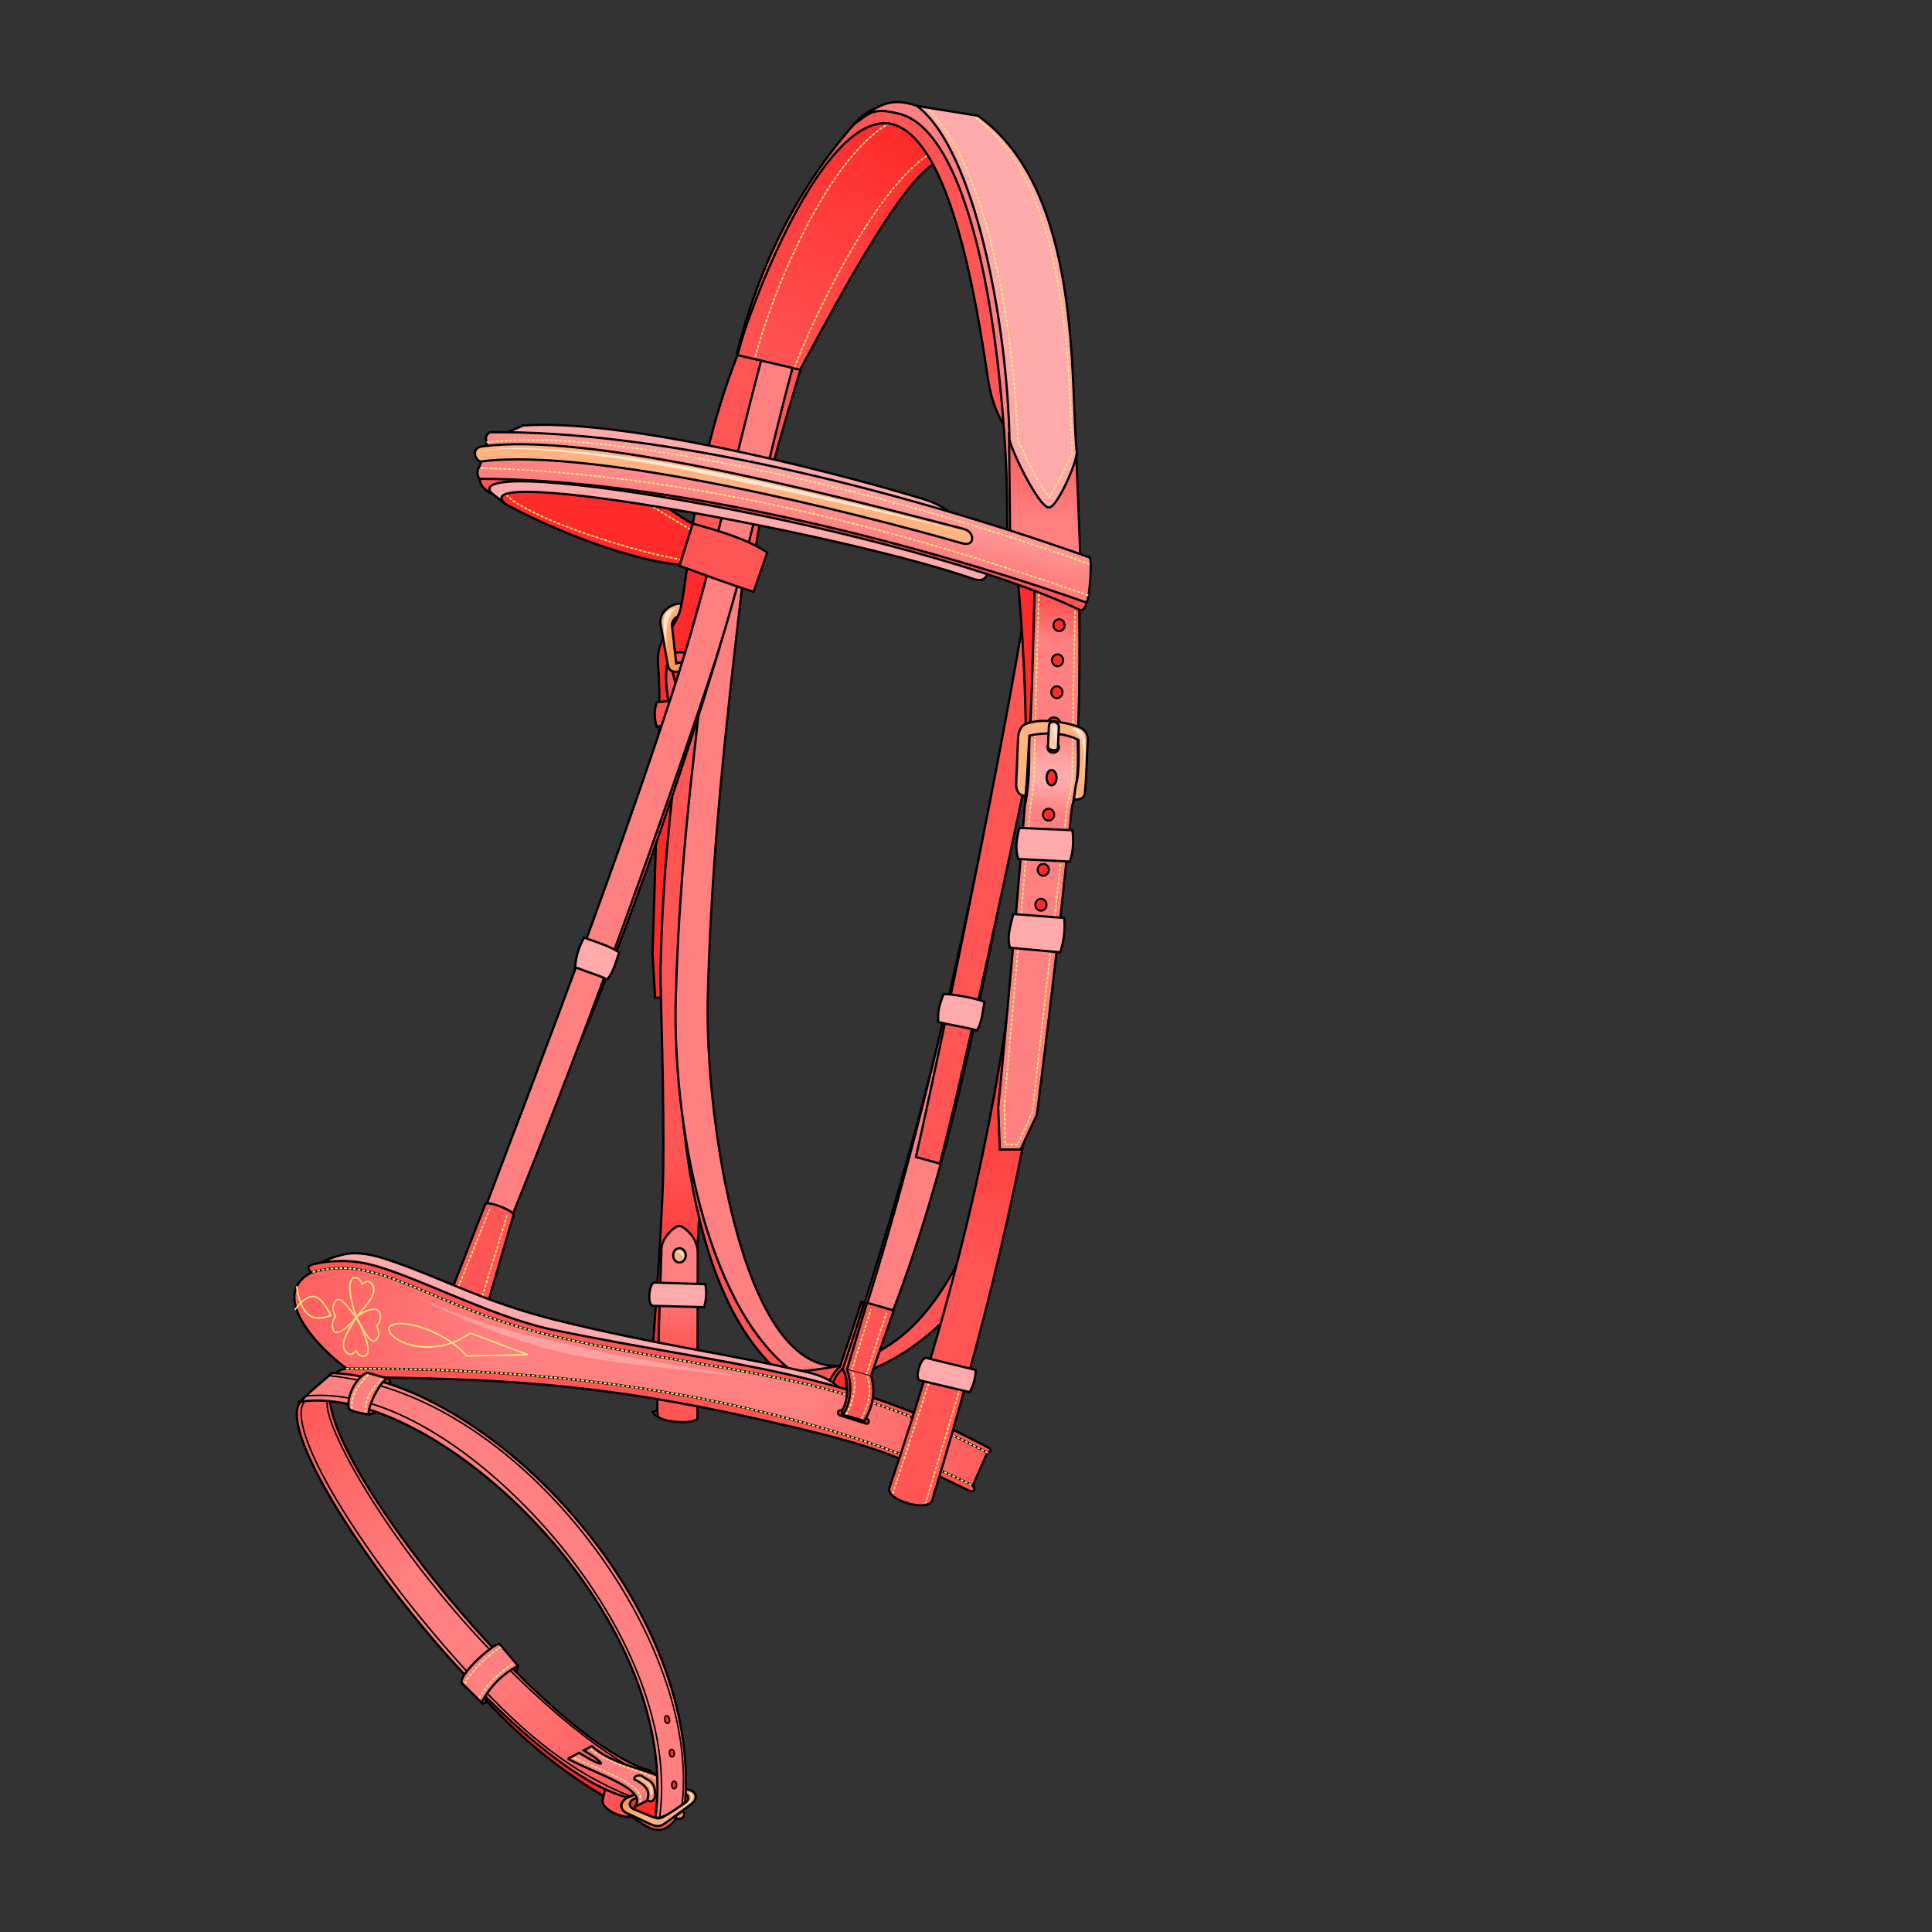 <?xml version="1.0" encoding="UTF-8"?>
<svg cursor="default" version="1.1" viewBox="0 0 256 256" xml:space="preserve" xmlns="http://www.w3.org/2000/svg" xmlns:xlink="http://www.w3.org/1999/xlink"><rect x="0" y="0" width="256" height="256" fill="#333333" stroke="none"/><defs><linearGradient id="linearGradient718" x1="91.295" x2="91.825" y1="240.39" y2="243.04" gradientUnits="userSpaceOnUse"><stop stop-color="#f95" offset="0"/><stop stop-color="#ffb380" offset="1"/></linearGradient><linearGradient id="linearGradient813" x1="89.924" x2="89.114" y1="240.73" y2="238.74" gradientUnits="userSpaceOnUse"><stop stop-color="#f95" offset="0"/><stop stop-color="#ffb380" offset="1"/></linearGradient><linearGradient id="linearGradient954" x1="42.438" x2="92.604" y1="186.39" y2="242.48" gradientUnits="userSpaceOnUse"><stop stop-color="#f55" offset="0"/><stop stop-color="#ff8080" offset=".408"/><stop stop-color="#ff8080" offset=".556"/><stop stop-color="#f55" offset="1"/></linearGradient><linearGradient id="linearGradient3620" x1="139.03" x2="34.337" y1="194.62" y2="187.39" gradientUnits="userSpaceOnUse"><stop stop-color="#f55" offset="0"/><stop stop-color="#ff8080" offset=".272"/><stop stop-color="#ff8080" offset=".663"/><stop stop-color="#f55" offset="1"/></linearGradient><linearGradient id="linearGradient9628" x1="93.816" x2="94.064" y1="181.94" y2="171.66" gradientUnits="userSpaceOnUse"><stop stop-color="#f55" offset="0"/><stop stop-color="#ff8080" offset="1"/></linearGradient><linearGradient id="linearGradient9630" x1="92.915" x2="93.663" y1="176.92" y2="156.11" gradientUnits="userSpaceOnUse"><stop stop-color="#ff2a2a" offset="0"/><stop stop-color="#f55" offset="1"/></linearGradient><linearGradient id="linearGradient9806" x1="142.24" x2="134.66" y1="133.78" y2="171.15" gradientUnits="userSpaceOnUse"><stop stop-color="#ff2a2a" offset="0"/><stop stop-color="#f55" offset="1"/></linearGradient><linearGradient id="linearGradient9980" x1="144.71" x2="140.66" y1="82.666" y2="132.9" gradientUnits="userSpaceOnUse"><stop stop-color="#f55" offset="0"/><stop stop-color="#ff8080" offset=".101"/><stop stop-color="#ff8080" offset=".334"/><stop stop-color="#faa" offset=".436"/><stop stop-color="#faa" offset=".474"/><stop stop-color="#ff8080" offset=".554"/><stop stop-color="#ff8080" offset="1"/></linearGradient><linearGradient id="linearGradient11072" x1="104.32" x2="106.06" y1="71.167" y2="62.941" gradientUnits="userSpaceOnUse"><stop stop-color="#ff8080" offset="0"/><stop stop-color="#faa" offset="1"/></linearGradient><linearGradient id="linearGradient11319" x1="124.51" x2="106" y1="20.378" y2="52.409" gradientUnits="userSpaceOnUse"><stop stop-color="#ff2a2a" offset="0"/><stop stop-color="#f55" offset="1"/></linearGradient><linearGradient id="linearGradient11959" x1="142.27" x2="142.58" y1="59.015" y2="71.977" gradientUnits="userSpaceOnUse"><stop stop-color="#f55" offset="0"/><stop stop-color="#ff8080" offset="1"/></linearGradient><linearGradient id="linearGradient14100" x1="94.431" x2="91.435" y1="88.439" y2="84.605" gradientUnits="userSpaceOnUse"><stop stop-color="#f95" offset="0"/><stop stop-color="#ffb380" offset="1"/></linearGradient></defs><g transform="translate(-3.96 -2.796)"><g stroke="#000" stroke-linecap="square" stroke-width=".3"><path d="m95.161 77.203c-0.683 3.144-0.477 6.794-2.537 9.163-1.327 1.526-1.582 2.989-1.466 4.488 0.36 4.631 0.084 9.267 0 13.901-0.244 8.281-0.489 16.81-0.733 24.435l0.338 5.797 3.045 0.187 4.849-57.223z" fill="#ff2a2a"/><path d="m93.77 100.47c-0.911 10.811-1.94 16.267-2.291 30.934-0.045 1.876 0.541 17.373 0.353 26.968-0.146 7.441-1.586 25.734-1.586 25.734 2.194 1.511 4.464 0.641 6.345 0.441-0.765-8.46-0.27-16.921 0.353-25.381l1.058-69.799z" fill="url(#linearGradient9630)"/><path d="m91.061 190.46c-0.062-4.849 0.403-17.709 0.552-22.349 0.137-1.458 1.873-2.967 2.402-2.876 0.678 0.117 2.413 1.61 2.396 3.531l-0.037 22.022c-0.543 0.721-4.446 0.537-5.313-0.327z" fill="url(#linearGradient9628)"/><path d="m132.55 166.95c-3.977 7.852-9.114 17.36-22.372 17.262-6.972-5.821-12.657-21.298-16.639-49.542 0.653 1.883-1.487 38.603 14.894 50.976 7.894 0.998 15.787-1.965 23.681-11.092z" fill="#f55"/><path d="m118.43 175.36c-0.116-9e-3 -0.35-0.047-0.35-0.047-0.389 1.418-1.677 5.158-2.833 8.61-0.728 0.501-1.542 2.055-1.833 3.029l1.62 0.28z" fill="#f55"/><path d="m102.41 79.582c-2.158 18.311-4.228 36.614-4.671 55.61-0.358 15.371 4.398 48.997 17.229 48.604-2.008 0.369-3.994 0.716-6.059 0.683-11.591-8.841-15.872-33.387-15.401-49.639 0.629-21.689 3.114-35.751 4.759-53.848z" fill="#ff8080"/></g><g fill="#f55" stroke="#000" stroke-linecap="square" stroke-width=".3"><path d="m101.95 49.168c-3.604 8.919-5.502 17.961-6.793 27.046l8.6 1.807c1.016-9.244 3.945-18.488 6.73-27.731z"/><path d="m95.414 89.452c-1.574-0.448-2.447-0.217-2.819 0.499-0.86 2.639-0.003 5.278 0.141 7.917 1.986-2.402 1.895-5.57 2.678-8.415z"/><path d="m93.836 95.561-2.847 0.281c-0.389 1.081-0.314 2.161-0.028 3.241l2.988-0.468z"/><path d="m80.763 141.09 18.571-52.596c-5.399 18.006-11.51 35.586-18.571 52.596z"/></g><path d="m93.808 94.688-0.705-2.774c-0.031-0.872 0.324-1.382 1.269-1.34z" fill="#ff2a2a" stroke="#000" stroke-linecap="square" stroke-width=".3"/><g stroke="#000" stroke-linecap="square" stroke-width=".3"><path d="m93.564 90.691c0.259-0.096 0.519-0.049 0.778-0.094 0.114 0.356 0.021 0.713-0.129 1.069l-0.461 0.129c-0.54 0.06-1.151 0.006-1.322-0.961l-0.934-5.279c-0.357-2.019 2.142-3.026 2.748-2.707-0.145 1.041-0.351 1.329-0.605 1.881-0.032-0.492-0.695 0.475-0.648 0.888z" fill="url(#linearGradient14100)"/><path d="m104.82 50.539c-3.905 14.645-6.79 28.891-11.716 43.934-7.63 23.303-16.411 46.136-25.301 69.546l3.677 0.748c9.57-23.706 18.205-47.381 26.236-71.291 4.98-14.828 7.561-28.167 11.342-42.251z" fill="#ff8080"/><path d="m101.7 49.854 8.288 1.932c5.311-9.86 13.954-26.015 18.384-27.607-1.777-2.426-3.491-5.586-8.565-5.972-7.006 3.997-14.429 17.521-18.107 31.647z" fill="url(#linearGradient11319)"/></g><g stroke-linecap="square"><path d="m104.06 49.985c2.978-10.865 10.653-27.955 18.798-31.389l5.905 3.79c-7.641 2.708-17.033 22.39-19.477 28.995" fill="none" stroke="#ffe680" stroke-dasharray="0.2, 0.4" stroke-width=".2"/><path d="m70.769 69.491c4.21 2.388 15.091 7.321 23.31 8.152l1.807-5.332c-1.95-1.152-3.394-2.178-4.891-3.217-7.76-0.708-25.697-4.111-20.226 0.397z" fill="#ff2a2a" stroke="#000" stroke-width=".3"/><path d="m63.829 173.69 4.428-11.314c0.267-0.577 3.909 0.894 3.745 1.41l-3.393 11.677z" fill="#f55" stroke="#000" stroke-width=".3"/><path d="m68.83 163.04-4.274 10.62 3.129 1.454 3.437-11.193" fill="none" stroke="#ffe680" stroke-dasharray="0.2, 0.4" stroke-width=".2"/></g><g stroke="#000" stroke-linecap="square" stroke-width=".3"><path d="m115.65 184.21c-0.723 0.355-1.355 1.652-1.418 2.337l1.869 0.374c0.033-0.654 0.011-2.057-0.452-2.711z" fill="#ff2a2a"/><path d="m115.72 187.7c-0.512-1.398-2.292-2.501-4.674-3.054-11.175-2.591-19.894-3.58-33.34-6.917-9.855-2.446-15.079-5.615-22.621-8.101-2.677-0.882-4.49-0.914-5.795-0.561-2.111 0.572-3.37 1.109-3.178 1.932 22.7 7.242 45.008 15.794 69.609 16.701z" fill="#faa"/><path d="m132.7 200.01c-38.323-18.741-79.662-13.189-82.789-15.86-3.259-2.317-10.656-9.602-4.703-12.735 6.041-3.991 18.126 5.444 39.582 9.678 18.132 3.579 32.455 4.48 50.136 13.875z" fill="url(#linearGradient3620)"/></g><g fill="none" stroke="#ffe680" stroke-linecap="square"><path d="m73.897 182.3-8.064 0.176c-3.314-3.744-9.646-5.235-10.355-3.701-0.136 1.8 5.834 4.255 10.796 0.661z" stroke-width=".2"/><path d="m43.096 176.26c2.409-3.04 3.463-1.443 4.715 0.837-2.695 1.044-3.959-0.251-4.539-3.79" stroke-width=".2"/><path d="m51.154 177.35c-0.885 1.636-2.64 3.786-1.059 4.818 0.409 0.267 0.728-0.107 1.057-0.404 0.192 0.391 0.443 0.713 0.885 0.737 1.524 0.08 0.161-3.434-0.883-5.151z" stroke-width=".194"/><path d="m51.19 177.33c1.145-1.486 3.234-3.353 1.843-4.604-0.36-0.324-0.736-9.5e-4 -1.111 0.245-0.125-0.414-0.32-0.77-0.752-0.857-1.492-0.303-0.727 3.368 0.02 5.217z" stroke-width=".194"/><path d="m51.14 177.32c-1.045-1.211-2.444-3.594-3.009-1.495-0.146 0.543 0.098 0.975 0.295 1.421-0.232 0.251-0.419 0.581-0.414 1.172 0.018 2.038 2.118 0.271 3.127-1.098z" stroke-width=".176"/><path d="m51.152 177.37c0.964 1.556 2.204 4.382 2.912 2.541 0.183-0.477-0.032-0.985-0.199-1.49 0.249-0.161 0.459-0.415 0.494-0.992 0.12-1.991-2.103-1.027-3.207-0.058z" stroke-width=".176"/></g><path d="m57.423 173.79c3.426 1.722 7.447 3.75 12.794 5.701 3.738 1.364 6.957 2.242 8.796 2.648 0.781 0.172 1.769 0.367 2.932 0.569 3.769 0.652 7.502 1.068 12.384 1.603 4.881 0.536 8.388 0.955 11.299 1.458-2.447-0.423-6.814-1.188-11.234-1.928-5.011-0.839-8.361-1.432-12.232-2.257-1.179-0.251-2.081-0.455-2.887-0.633-1.871-0.413-4.994-1.028-8.835-2.143-5.186-1.505-9.808-3.405-13.018-5.018z" fill="#fff" fill-opacity=".25"/><g stroke-linecap="square"><path d="m132.55 200.41c-10.291-5.003-12.481-6.092-28.791-9.722-19.95-4.44-32.945-5.281-54.777-5.422-0.408-0.113-1.046-0.797 0.935-1.122 18.595-0.072 36.996 1.377 54.968 5.724 9.499 2.297 19.52 5.51 27.946 9.762 0.415 0.529 0.303 0.779-0.28 0.779z" fill="#f55" stroke="#000" stroke-width=".3"/><path d="m134.78 195.25c-2.812-1.269-9.168-5.244-22.03-8.568-10.23-2.644-26.114-4.473-36.559-7.109-16.042-4.049-22.067-10.756-30.974-8.159-0.291-0.299-0.787-0.792 0.15-1.066 1.144-0.333 4.058-0.786 7.184-0.11 5.813 1.258 16.337 7.052 24.851 8.801 23.688 4.865 38.316 5.274 57.644 15.642 0.35 0.346 0.206 0.516-0.266 0.569z" fill="#f55" stroke="#000" stroke-width=".3"/><path d="m49.916 184.15c18.595-0.072 36.996 1.377 54.968 5.724 9.499 2.297 19.52 5.51 27.946 9.762" fill="none" stroke="#ffe680" stroke-dasharray="0.2, 0.4" stroke-width=".2"/><path d="m118.68 191.42-3.443-1.091c-0.444-0.141-0.225-0.771 0.14-0.654l3.396 1.091c0.452 0.145 0.38 0.804-0.093 0.654z" fill="#ff2a2a" stroke="#000" stroke-width=".3"/><path d="m134.78 195.25c-2.812-1.269-9.168-5.244-22.03-8.568-10.23-2.644-26.114-4.473-36.559-7.109-16.042-4.049-22.067-10.756-30.974-8.159" fill="none" stroke="#ffe680" stroke-dasharray="0.2, 0.4" stroke-width=".2"/></g><g stroke="#000" stroke-linecap="square" stroke-width=".3"><path d="m129.96 138.38 6.542-36.318c-2.455 15.557-9.639 49.143-20.884 82.161 0.666 0.657 0.927 3.858-0.011 5.345-0.083 0.131-0.131 0.55-0.028 0.591 4.366 0.655 13.479-46.612 14.381-51.779z" fill="#f55"/><path d="m136.13 104.47c-4.767 23.778-10.027 47.944-17.326 71.262l3.437 0.881c8.594-22.324 12.467-46.314 17.274-69.975z" fill="#ff8080"/><path d="m128.5 156.98-3.178-0.872c4.166-18.51 12.916-60.871 15.268-77.897l4.861 1.309c-3.776 17.887-12.353 59.902-16.95 77.461z" fill="#f55"/><path d="m121.77 200.04c-0.255 1.63 5.346 3.19 5.733 1.496 12.519-41.337 18.316-72.454 19.692-122.89l-8.547-0.954c3.412 34.771 0.548 71.312-16.878 122.35z" fill="url(#linearGradient9806)"/></g><g stroke-linecap="square"><g stroke="#000"><g stroke-width=".3"><path d="m94.754 241.85c-2.565 4.828-4.193 3.736-7.104 1.62z" fill="#f55"/><path d="m67.77 228.49c-2.623-4.714 3.604-6.276 4.798-4.923 0.451 0.469-4.254 5.462-4.798 4.923z" fill="#ff2a2a"/><path d="m65.184 224.28c4.568 6.045 13.773 15.013 25.71 19.987 1.595-0.251 7.262-3.616 3.451-4.173l-4.546-2.789c-8.442 0.864-16.41-8.683-24.615-13.024z" fill="#ff2a2a"/><path d="m84.16 239.86c1.535 0.01 3.358-0.628 4.3 0.717-2.947 0.737-2.582 1.973-0.872 2.804-0.333 0.565-3.692-0.491-3.801-1.963z" fill="#f55"/><path d="m43.934 188.39c-5.574 4.666 25.897 47.772 43.061 52.565 3.093-0.923 2.015-2.368 3.022-3.552-13.885-4.157-43.316-40.652-42.345-50.072z" fill="url(#linearGradient954)"/></g><path d="m47.326 188.42c-0.592 3.205 7.623 18.057 20.341 31.705 6.462 6.935 14.872 14.604 22.27 18.133" fill="none" stroke-width=".2"/><g stroke-width=".3"><path d="m92.008 238.92c-1.719 0.674-5.068 2.16-5.068 2.16-0.852 0.529-0.861 1.512 0.045 1.939l3.084 1.453c1.248 0.588 1.68 0.159 2.381-0.352l3.084-2.248c0.838-0.611 0.866-1.547-0.221-1.895zm-0.1 0.752 2.606 0.738c0.857 0.242 0.835 0.893 0.174 1.318l-2.432 1.566c-0.553 0.356-0.893 0.654-1.877 0.244l-2.432-1.012c-0.715-0.298-0.707-0.983-0.035-1.352 1e-6 0 2.641-1.035 3.996-1.504z" fill="url(#linearGradient718)"/><path d="m79.207 235.84 1.491-0.787c3.683 2.293 3.834 1.598 0.609-0.321l1.073-0.566c3.908 3.475 10.609 3.096 10.157 5.772l-4.583 2.335c2.339-2.276-5.186-4.473-8.747-6.434z" fill="#ff8080"/><path d="m88.143 238.63c1.392 0.695 2.057 1.521 1.571 2.685 0.612 0.388 0.905 0.079 1.062-0.526 0.017-2.064-0.788-1.925-1.765-2.664-0.566-0.288-1.331 0.253-0.868 0.505z" fill="url(#linearGradient813)"/><path d="m52.876 190.19c-3.042-2.106-0.654-4.624 2.555-4.767 0.574 0.205-0.328 4.713-2.555 4.767z" fill="#ff2a2a"/><path d="m93.258 243.63 1.153-0.872c0.456 0.316 0.207 1.445-1.153 0.872z" fill="#f95"/></g></g><path d="m82.311 234.61c3.341 2.901 10.43 3.006 9.394 5.849" fill="none" stroke="#ffe680" stroke-dasharray="0.2, 0.4" stroke-width=".2"/><path d="m43.795 188.52c17.955-2.511 50.458 28.248 47.032 54.998 0.428 0.612 2.53-0.833 3.918-1.917 2.046-27.084-26.845-56.218-46.802-56.876-1.341 1.239-3.18 2.631-4.147 3.795z" fill="#ff8080" stroke="#000" stroke-width=".3"/><g fill="#ff2a2a" stroke="#000" stroke-width=".2"><ellipse cx="93.289" cy="239.31" rx=".318" ry=".5"/><ellipse transform="rotate(-5.022)" cx="72.05" cy="242.34" rx=".318" ry=".5"/><ellipse transform="rotate(-10.909)" cx="47.04" cy="243.95" rx=".318" ry=".5"/></g><g stroke="#000"><path d="m44.682 187.76c9.443-0.875 20.573 5.922 29.73 15.51 10.818 11.327 18.809 26.723 16.946 40.451" fill="none" stroke-width=".2"/><path d="m47.564 185.08c11.808 1.173 22.429 8.264 30.694 17.373 10.819 11.924 17.45 27.344 16.091 39.414" fill="none" stroke-width=".2"/><path d="m52.596 184.68c-1.519 0.617-2.834 3.401-2.379 4.817 0.681 0.485 2.128 0.64 2.738 0.73-0.698-0.264 1.537-4.98 2.508-4.736z" fill="#ff8080" stroke-width=".3"/><path d="m44.329 188.47c-2.766 3.464 7.269 19.761 19.719 33.816 6.625 7.478 13.393 14.437 23.244 18.445" fill="none" stroke-width=".2"/><path d="m65.128 225.79 2.644 2.6c1.978-3.774 5.057-4.903 4.847-4.847l-2.424-2.864c-0.416-0.529-5.454 3.923-5.067 5.112z" fill="#ff8080" stroke-width=".3"/></g><g fill="none" stroke="#ffe680" stroke-dasharray="0.2, 0.4" stroke-width=".2"><path d="m50.571 189.36c-0.102-1.758 0.88-3.101 2.275-4.496"/><path d="m52.378 189.86c-0.102-1.758 0.88-3.101 2.275-4.496"/><path d="m65.596 225.81c0.848-1.649 3.17-3.864 4.674-4.698"/><path d="m67.474 227.71c0.848-1.649 3.014-3.662 4.518-4.496"/><path d="m80.116 235.75c5.195 2.34 9.153 3.629 8.693 5.771"/></g></g><path d="m94.167 76.938c-7.704-1.345-22.897-6.394-23.839-9.562l8.769-4.23 16.216 9.738" fill="none" stroke="#ffe680" stroke-dasharray="0.2, 0.4" stroke-linecap="square" stroke-width=".2"/><g stroke="#000" stroke-linecap="square" stroke-width=".3"><path d="m68.874 67.948 2.115 1.675c-6.603-5.5 45.065 3.963 62.044 9.915 1.381 0.484 1.841-0.546 1.718-1.014-2.63-3.275-2.088-7.686-8.593-9.65-13.784-4.163-40.223-10.648-52.878-9.694-2.38 1.1-5.19 1.341-4.407 8.769z" fill="#faa"/><path d="m128.97 134.52c-0.365 1.1-0.812 1.955-0.685 3.711 2.092 0.47 3.38 0.628 5.146 1.099 0.7-1.263 0.727-2.526 0.969-3.79-1.602-0.629-4.581-1.055-5.431-1.02z" fill="#faa"/><path d="m141.07 79.629s-0.268 13.935-0.651 20.303c-0.237 2.096 0.214 5.547-0.674 9.7-1.326 17.399-3.513 39.939-3.513 39.939l0.215 5.544h2.742l2.164-4.601s2.977-23.138 4.619-40.669c0.915-3.385 0.909-6.562 0.771-9.322 0.405-5.993 0.21-19.798 0.21-19.798z" fill="url(#linearGradient9980)"/><path d="m147.97 82.314c-0.084 0.681-0.244 1.266-0.793 1.366-22.782-10.899-82.739-21.144-78.127-15.511-1.609-0.875-1.48-1.617-1.63-2.38 20.838-0.488 55.214 4.567 80.551 16.524z" fill="#f55"/></g><path d="m141.6 81.585-0.517 19.12c-0.059 2.687 0.051 5.139-0.561 8.6l-3.49 40.008 0.125 5.11 1.62 0.062 1.965-4.308 4.64-40.748c0.945-2.859 0.6-5.395 0.685-8.039l0.337-17.767" fill="none" stroke="#ffe680" stroke-dasharray="0.2, 0.4" stroke-linecap="square" stroke-width=".2"/><g stroke="#000" stroke-linecap="square" stroke-width=".3"><path d="m101.58 49.729c2.799-11.187 7.664-21.472 15.455-30.38 4.454-5.092 8.48-1.638 12.027 2.835 9.044 12.319 8.242 25.367 8.662 38.325-1.019-1.978-2.269-3.427-2.929-7.977-2.284-15.747-6.128-32.488-13.211-33.402-7.814-0.582-16.218 18.625-20.004 30.598z" fill="#f55"/><path d="m137.53 76.1c-0.294-6.83 0.171-9-0.881-20.49-1.941-21.192-6.665-35.97-13.484-37.72-3.571-0.916-3.885-0.151-6.169 1.454 3.7-3.264 5.516-3.44 8.253-2.594 9.854 3.048 10.416 13.83 16.247 21.057-1.322 12.764 5.441 35.547-3.966 38.293z" fill="#ff8080"/><path d="m137.66 60.199 0.176 16.651 9.43 3.613-0.705-17.802z" fill="url(#linearGradient11959)"/><path d="m147.82 82.6c0.497 0.388 0.912-5.921 0.495-5.949-26.623-9.481-57.603-16.883-79.455-16.576-0.652 0.443-0.558 0.886-0.392 1.329l-0.885 3.002c-0.25 0.497-0.595 0.941-0.126 1.838 24.063 5.56e-4 56.364 7.921 80.361 16.356z" fill="url(#linearGradient11072)"/><path d="m93.991 77.775 1.763-5.596c3.614 0.995 7.179 2.032 9.871 3.834l-1.807 5.2c-3.106-0.976-6.5-2.24-9.826-3.437z" fill="#f55"/><path d="m131.43 74.781c1.808 0.519 1.683-1.511 0.312-1.869-20.913-5.466-50.209-12.796-63.875-10.968-1.661 0.222-0.848 2.086-0.125 1.994 15.056-1.921 49.894 6.887 63.688 10.843z" fill="#ffb380"/><path d="m142.96 70.045c-1.371 0.005-5.048-7.727-5.235-8.974-0.294-15.506-4.638-38.565-12.277-44.245l8.101 1.309c13.98 9.941 12.174 36.051 13.087 44.557 0.125 1.122-2.573 7.35-3.677 7.354z" fill="#faa"/><path d="m90.642 172.74c-0.63 0.078-0.98 2.834-0.22 3.085l6.83 0.176c0.244-0.828 0.398-1.746 0.176-3.041z" fill="#faa"/><ellipse cx="93.991" cy="169.14" rx=".837" ry=".947" fill="#ffb380"/><path d="m81.341 127.03c-0.54 1.025-1.024 2.159-1.185 3.913 1.987 0.806 2.613 0.876 4.279 1.629 0.897-1.132 1.131-2.373 1.576-3.58-1.478-0.883-2.186-1.08-4.67-1.962z" fill="#faa"/><path d="m118.84 175.42-2.644 8.813c1.127 3.315-0.277 5.974-0.679 5.975l2.979 0.873c1.095-1.935 1.533-3.725 0.884-5.992l3.012-8.647z" fill="#f55"/></g><g fill="#ff2a2a" stroke="#000" stroke-linecap="square"><ellipse cx="144.29" cy="85.64" rx=".743" ry=".788" stroke-width=".267"/><ellipse cx="143.61" cy="98.684" rx=".837" ry=".815" stroke-width=".3"/><ellipse cx="143.3" cy="105.84" rx=".661" ry="1.014" stroke-width=".3"/><ellipse cx="143.51" cy="101.82" rx=".756" ry=".712" stroke-width=".309"/></g><g stroke="#000" stroke-linecap="square" stroke-width=".3"><path d="m139.85 108.27c-0.959-0.1-1.273-0.67-1.235-1.767l0.249-6.107c0.248-1.634 1.045-1.741 1.932-1.932 1.724-0.371 4.308 0.006 6.032 0.631 0.711 0.258 1.314 0.707 1.256 1.943-0.128 2.313-0.135 4.383-0.385 6.939-0.099 0.54-0.569 0.797-1.455 0.769l0.283-2.048c0.421-0.97 0.384-4.099 0.334-5.862-2.03-1.047-4.636-1.003-6.501-0.565l-0.312 5.546z" fill="#ffb380"/><path d="m142.81 101.88 0.132-2.82c0.049-1.052 1.349-0.596 1.322 0.022l-0.132 2.974c-0.565 0.252-0.992 0.159-1.322-0.176z" fill="#fca"/><path d="m138.23 123.91c-0.337 1.371-0.913 3.095-0.433 4.465l6.65 0.612c0.481-1.475 0.687-3.082 0.521-4.557z" fill="#faa"/><path d="m139.02 112.5c-0.337 1.371-0.604 2.742-0.125 4.113l6.826 0.348c0.481-1.475 0.51-2.685 0.345-4.16z" fill="#faa"/></g><g fill="#ff2a2a" stroke="#000" stroke-linecap="square" stroke-width=".267"><ellipse cx="144.09" cy="90.289" rx=".743" ry=".788"/><ellipse cx="144" cy="94.52" rx=".743" ry=".788"/><ellipse cx="142.9" cy="110.74" rx=".743" ry=".788"/><ellipse cx="142.2" cy="118.05" rx=".743" ry=".788"/><ellipse cx="141.89" cy="122.68" rx=".743" ry=".788"/></g><path d="m122.28 200.63 5.112-15.687 4.01 1.014-4.759 15.907" fill="none" stroke="#ffe680" stroke-dasharray="0.2, 0.4" stroke-linecap="square" stroke-width=".2"/><path d="m126.65 182.72c-0.633-0.052-1.539 2.574-0.846 2.974l6.65 1.569c0.408-0.761 0.747-1.628 0.794-2.94z" fill="#faa" stroke="#000" stroke-linecap="square" stroke-width=".3"/><g fill="none" stroke-linecap="square"><g><path d="m116.13 190.15c1.15-2.268 1.375-4.155 0.701-5.842l2.508-7.946" stroke="#ffe680" stroke-dasharray="0.2, 0.4" stroke-width=".2"/><path d="m118.17 190.65c1.15-2.268 1.266-4.061 0.592-5.749l2.617-8.039" stroke="#ffe680" stroke-dasharray="0.2, 0.4" stroke-width=".2"/><path d="m116.28 184.26 3.116 0.841" stroke="#000" stroke-width=".1"/></g><g stroke="#ffe680" stroke-dasharray="0.2, 0.4" stroke-width=".2"><path d="m148.25 77.523c-11.114-4.029-26.724-8.838-41.854-12.05-17.585-3.733-29.812-5.049-37.975-4.09"/><path d="m67.75 64.81c29.161 0.87 57.21 8.725 80.452 16.888"/><path d="m127.1 17.45c9.006 9.021 11.496 34.586 11.741 43.746 1.278 2.521 2.285 5.11 4.175 7.478 1.141-1.994 2.004-3.677 2.991-5.671-0.335-13.873-1.231-36.315-12.9-44.682"/></g></g><g fill="#ffe6d5"><path d="m93.521 168.92c0.009-0.041 0.027-0.086 0.053-0.127 0.02-0.031 0.045-0.058 0.073-0.077 0.025-0.017 0.051-0.027 0.077-0.031 0.024-4e-3 0.048-2e-3 0.072 3e-3 0.046 0.011 0.092 0.037 0.137 0.07 0.051 0.039 0.096 0.085 0.135 0.129 0.032 0.035 0.057 0.068 0.079 0.09 0.014 0.015 0.036 0.033 0.061 0.053 0.046 0.037 0.098 0.08 0.147 0.132 0.021 0.023 0.04 0.046 0.056 0.07 0.016 0.024 0.029 0.049 0.038 0.073 0.009 0.027 0.013 0.053 0.011 0.078-3e-3 0.033-0.016 0.06-0.033 0.076 0.015-0.015 0.04-0.035 0.062-0.064 0.018-0.022 0.034-0.05 0.047-0.086 0.011-0.032 0.019-0.068 0.022-0.109 0.003-0.039 8.04e-4 -0.08-0.005-0.122-0.014-0.094-0.047-0.183-0.086-0.252-0.022-0.039-0.044-0.07-0.064-0.091-0.029-0.031-0.074-0.068-0.131-0.102-0.069-0.042-0.156-0.081-0.248-0.099-0.083-0.017-0.167-0.017-0.242 8e-3 -0.038 0.012-0.071 0.03-0.1 0.053-0.03 0.024-0.054 0.052-0.074 0.082-0.022 0.034-0.037 0.071-0.049 0.107-0.016 0.047-0.026 0.095-0.035 0.135z"/><path d="m92.426 89.293c-0.113-0.686-0.203-1.746-0.17-2.646 0.03-0.801 0.145-1.317 0.272-1.683 0.053-0.152 0.104-0.266 0.135-0.344 0.02-0.049 0.04-0.113 0.063-0.184 0.045-0.136 0.099-0.29 0.193-0.446 0.086-0.142 0.196-0.271 0.335-0.384 0.179-0.145 0.379-0.239 0.518-0.273-0.135 0.033-0.356 0.057-0.593 0.122-0.185 0.051-0.37 0.125-0.547 0.239-0.196 0.127-0.352 0.285-0.464 0.448-0.058 0.084-0.1 0.163-0.126 0.228-0.043 0.107-0.084 0.257-0.113 0.45-0.067 0.451-0.054 1.036 0.05 1.838 0.115 0.892 0.343 1.99 0.448 2.633z"/><path d="m143.82 101.69c-1.5e-4 -0.235 0.103-0.963 0.155-1.599 0.03-0.362 0.043-0.646 0.031-0.798-7e-3 -0.074-0.084-0.2-0.164-0.299-0.036-0.044-0.069-0.08-0.099-0.11-0.039-0.04-0.068-0.065-0.073-0.083 5e-3 0.018-7e-3 0.055-0.029 0.104-0.016 0.037-0.037 0.081-0.059 0.128-0.05 0.109-0.103 0.238-0.097 0.304 0.011 0.124 0.068 0.437 0.122 0.769 0.101 0.622 0.212 1.35 0.212 1.585z"/><path d="m147.36 107.04c0.088-0.963 0.26-2.445 0.354-3.644 0.037-0.472 0.061-0.903 0.066-1.29 5e-3 -0.387-9e-3 -0.722-0.045-1.015-0.04-0.322-0.106-0.583-0.193-0.805-0.116-0.293-0.264-0.495-0.392-0.628-1e-3 -0.002-3e-3 -3e-3 -4e-3 -0.004-0.114-0.117-0.351-0.237-0.653-0.324-0.291-0.084-0.616-0.129-0.778-0.182 0.174 0.057 0.441 0.221 0.652 0.412 0.204 0.185 0.328 0.38 0.405 0.459 0.097 0.1 0.228 0.242 0.349 0.462 0.093 0.17 0.181 0.386 0.253 0.676 0.066 0.265 0.115 0.58 0.147 0.958 0.032 0.378 0.044 0.803 0.041 1.274-7e-3 1.163-0.113 2.694-0.2 3.65z"/><path d="m67.548 62.972c0.035-0.049 0.084-0.099 0.153-0.15 0.061-0.045 0.136-0.09 0.231-0.135 0.167-0.078 0.39-0.154 0.688-0.222 0.264-0.06 0.584-0.114 0.969-0.159 0.355-0.041 0.762-0.074 1.226-0.098 0.86-0.043 1.9-0.051 3.125-0.019 1.154 0.031 2.448 0.098 3.864 0.201 2.828 0.207 5.982 0.548 9.183 0.985 3.649 0.498 7.011 1.073 9.852 1.634 2.376 0.471 4.459 0.904 6.01 1.234 3.855 0.822 9.677 2.155 15.797 3.664 3.245 0.8 6.011 1.51 8.163 2.082 1.198 0.318 2.147 0.577 2.888 0.784 0.982 0.274 1.554 0.442 1.901 0.543-0.342-0.099-0.929-0.255-1.912-0.5-0.74-0.185-1.708-0.421-2.907-0.707-2.152-0.514-4.959-1.17-8.203-1.905-6.732-1.527-11.394-2.511-15.834-3.458-1.535-0.327-3.643-0.777-5.998-1.264-2.834-0.588-6.166-1.2-9.808-1.749-3.188-0.48-6.33-0.868-9.149-1.122-1.411-0.127-2.701-0.217-3.852-0.27-1.221-0.056-2.258-0.07-3.116-0.046-0.463 0.013-0.869 0.036-1.223 0.068-0.384 0.035-0.704 0.08-0.968 0.133-0.298 0.06-0.522 0.128-0.69 0.202-0.095 0.042-0.172 0.085-0.233 0.128-0.07 0.049-0.119 0.099-0.154 0.148z"/><path d="m95.205 240.2c0.071 0.062 0.355 0.144 0.403 0.208 0.002 3e-3 0.005 6e-3 0.007 9e-3 0.034 0.046 0.07 0.103 0.1 0.168 0.024 0.053 0.044 0.112 0.055 0.175 0.01 0.057 0.013 0.116 0.007 0.178-0.006 0.057-0.019 0.115-0.041 0.173-0.041 0.109-0.109 0.219-0.204 0.333-0.093 0.111-0.211 0.227-0.353 0.352-0.147 0.128-0.318 0.265-0.507 0.41-0.486 0.372-1.091 0.806-1.492 1.11 0.381-0.289 1.016-0.785 1.448-1.163 0.178-0.156 0.336-0.304 0.468-0.442 0.128-0.135 0.227-0.256 0.298-0.367 0.074-0.115 0.113-0.211 0.13-0.295 0.009-0.044 0.011-0.084 0.009-0.12-0.002-0.039-0.01-0.075-0.021-0.108-0.012-0.038-0.03-0.074-0.049-0.109-0.025-0.043-0.053-0.083-0.081-0.12-0.002-2e-3 -0.004-5e-3 -0.005-7e-3 -0.038-0.05-0.1-0.322-0.171-0.384z"/><path d="m90.244 240.81c0.012-0.081-0.101-0.323-0.098-0.393 0.004-0.093 0.01-0.218 0.003-0.352-0.011-0.191-0.048-0.396-0.15-0.602-0.097-0.195-0.245-0.375-0.449-0.542-0.266-0.218-0.59-0.381-0.832-0.48 0.242 0.098 0.575 0.235 0.87 0.427 0.226 0.147 0.411 0.313 0.55 0.512 0.148 0.213 0.226 0.439 0.261 0.656 0.025 0.151 0.028 0.29 0.024 0.393-0.004 0.077-0.166 0.299-0.178 0.38z"/></g><path d="m91.124 190.5c-0.369-0.126-0.479-0.395-0.678-0.615l0.615-0.179z" fill="#ff2a2a" stroke="#000" stroke-linecap="square" stroke-width=".3"/></g></svg>
